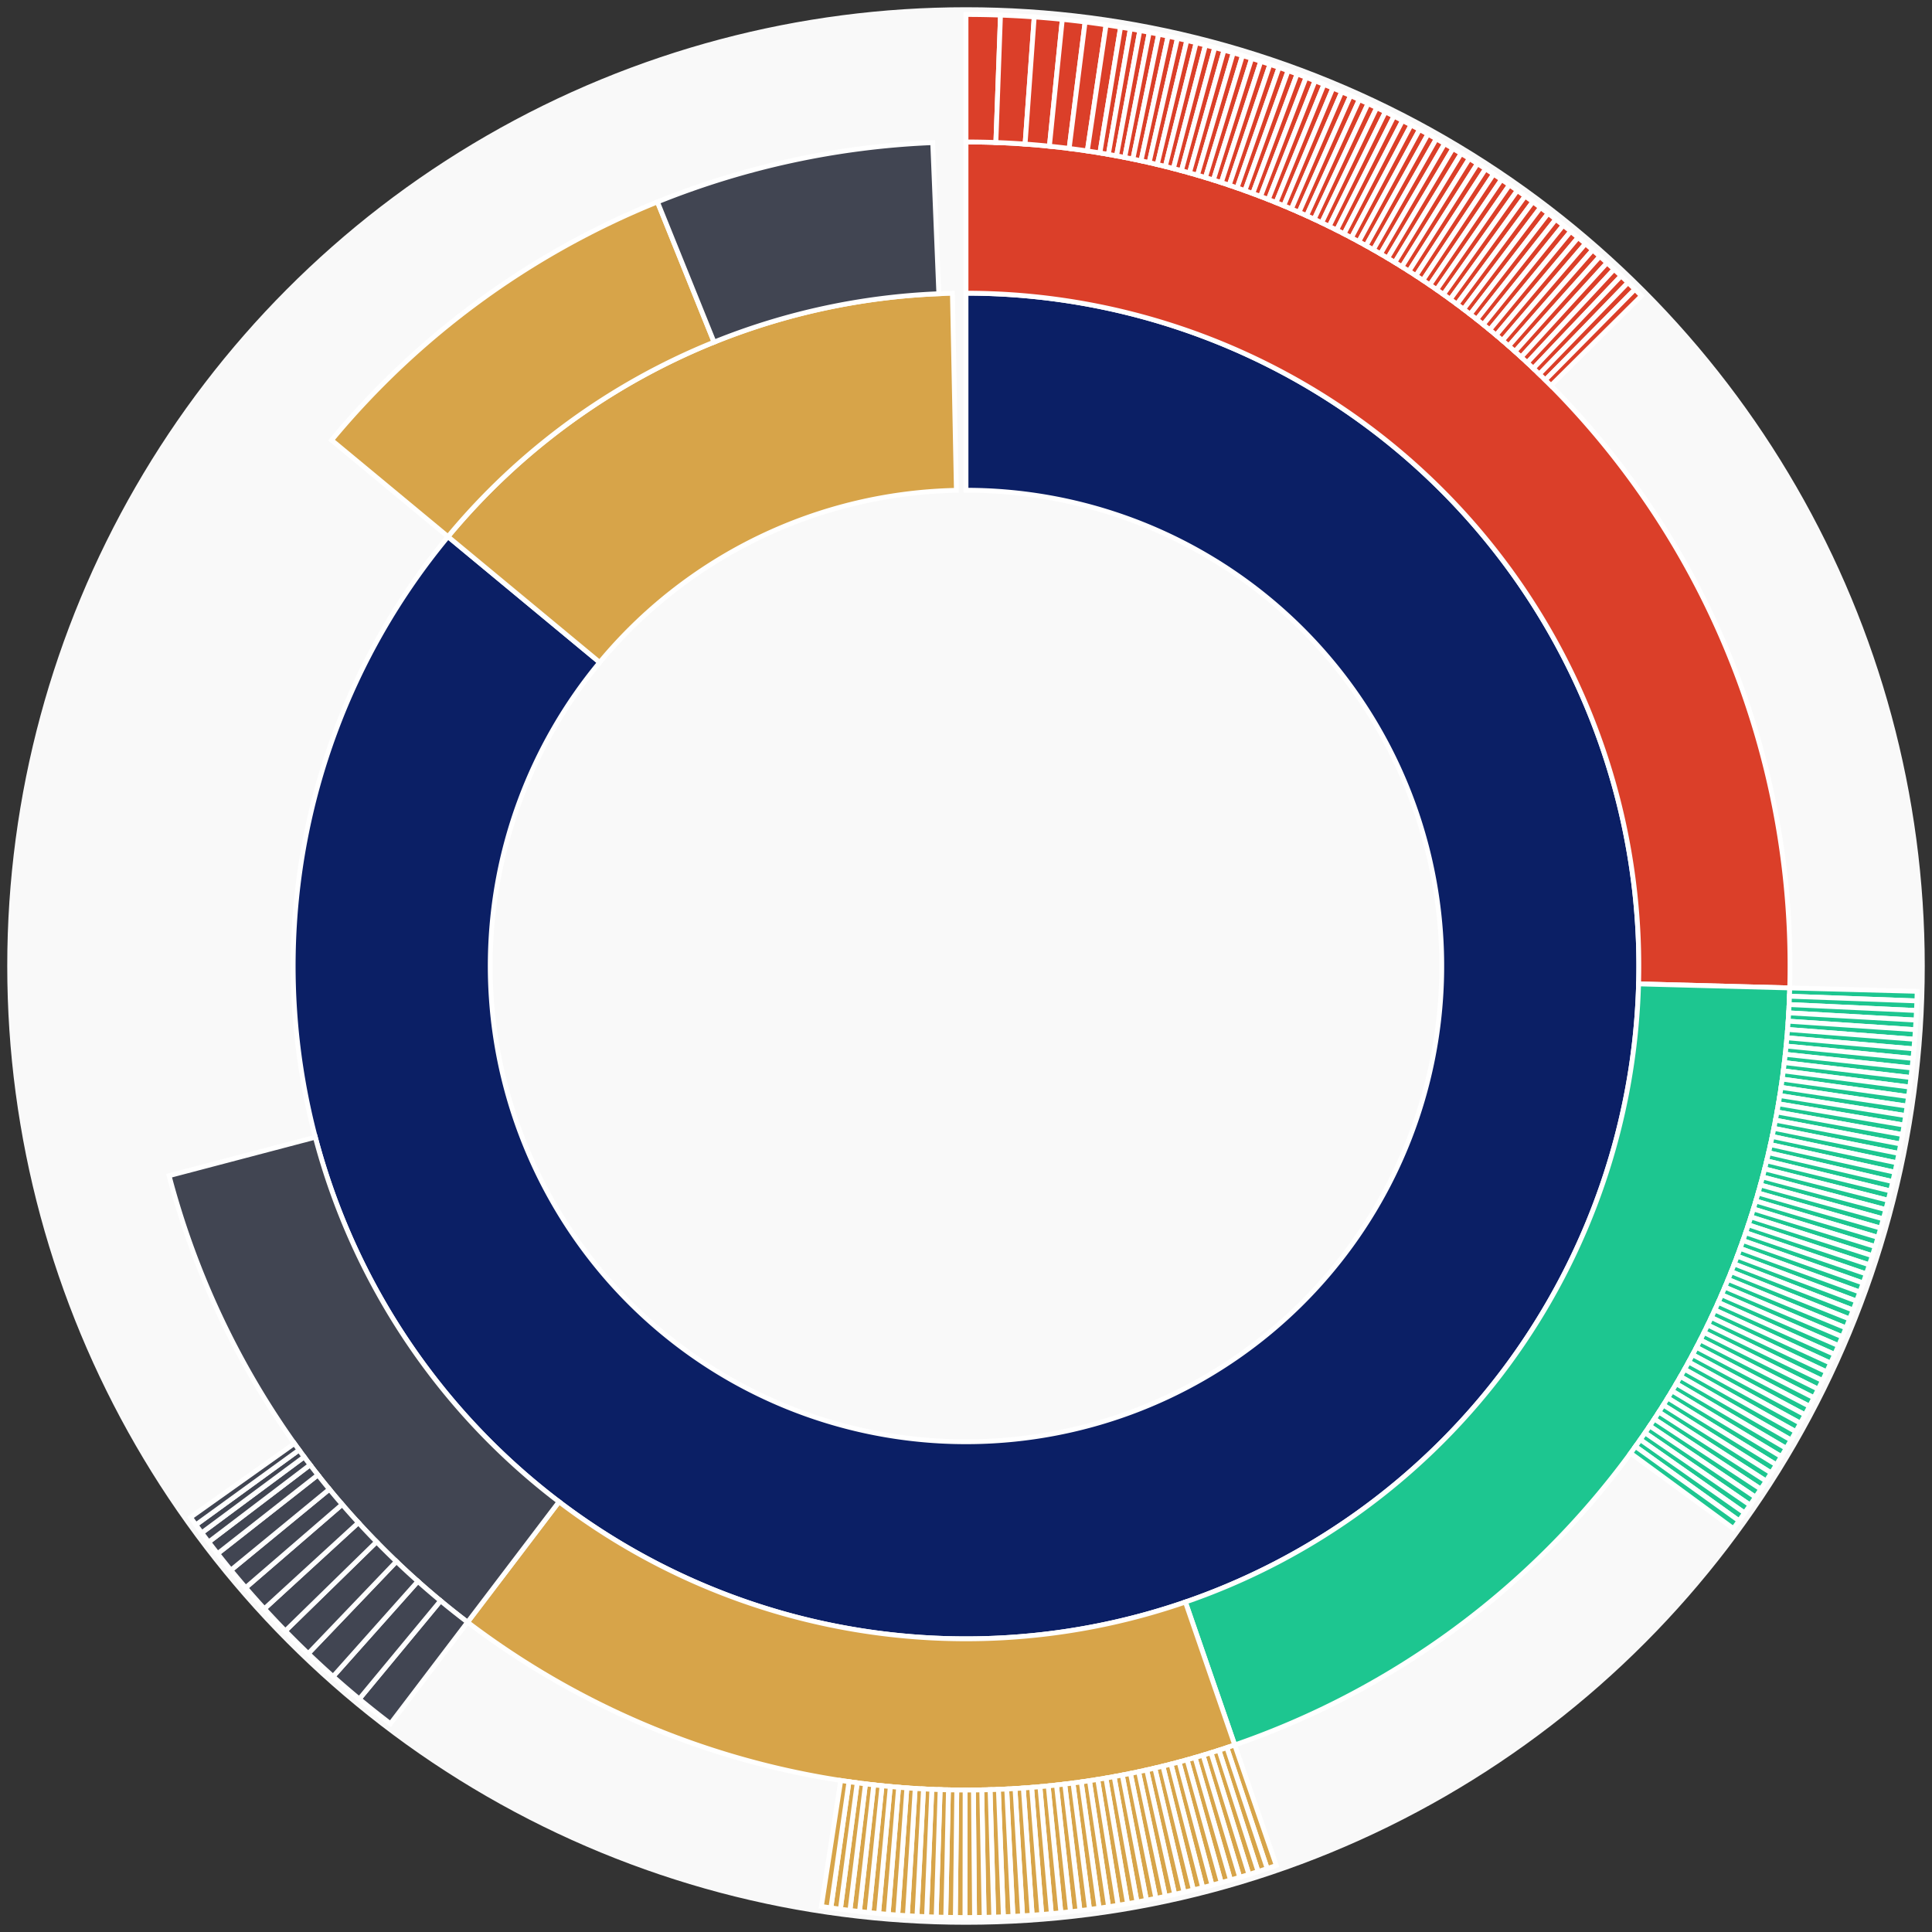 <svg xmlns="http://www.w3.org/2000/svg" width="400" height="400" id="block-7907874"><rect width="100%" height="100%" fill="#333333" stroke="none"/><g id="burst-container" transform="translate(200,200)"><circle r="197" style="fill: #f9f9f9; stroke: #f9f9f9; stroke-width: 3; opacity: 1;" id="circle-base"></circle><path display="none" d="M6.031385485800715e-15,-98.5A98.5,98.5,0,1,1,-6.031385485800715e-15,98.5A98.5,98.5,0,1,1,6.031385485800715e-15,-98.5Z" fill-rule="evenodd" id="p-type-root" style="stroke: #fff; opacity: 1;"></path><path d="M8.529667153919608e-15,-139.3A139.3,139.3,0,1,1,-107.248,-88.895L-75.836,-62.859A98.5,98.5,0,1,0,6.031385485800715e-15,-98.5Z" fill-rule="evenodd" style="fill: #0B1F65; stroke: #fff; opacity: 1;" id="p-type-data"></path><path d="M-107.248,-88.895A139.3,139.3,0,0,1,-2.814,-139.272L-1.99,-98.48A98.5,98.5,0,0,0,-75.836,-62.859Z" fill-rule="evenodd" style="fill: #D7A449; stroke: #fff; opacity: 1;" id="p-type-value"></path><path d="M1.0446666101440332e-14,-170.607A170.607,170.607,0,0,1,170.547,4.538L139.251,3.705A139.3,139.3,0,0,0,8.529667153919608e-15,-139.3Z" fill-rule="evenodd" style="fill: #DB3F29; stroke: #fff; opacity: 1;" id="p-type-functions"></path><path d="M170.547,4.538A170.607,170.607,0,0,1,55.639,161.279L45.429,131.684A139.3,139.3,0,0,0,139.251,3.705Z" fill-rule="evenodd" style="fill: #1DC690; stroke: #fff; opacity: 1;" id="p-type-logs"></path><path d="M55.639,161.279A170.607,170.607,0,0,1,-103.198,135.856L-84.261,110.926A139.3,139.3,0,0,0,45.429,131.684Z" fill-rule="evenodd" style="fill: #D7A449; stroke: #fff; opacity: 1;" id="p-type-tokenTransfers"></path><path d="M-103.198,135.856A170.607,170.607,0,0,1,-164.991,43.413L-134.715,35.446A139.3,139.3,0,0,0,-84.261,110.926Z" fill-rule="evenodd" style="fill: #414552; stroke: #fff; opacity: 1;" id="p-type-ether"></path><path d="M-131.351,-108.874A170.607,170.607,0,0,1,-63.883,-158.195L-52.16,-129.166A139.3,139.3,0,0,0,-107.248,-88.895Z" fill-rule="evenodd" style="fill: #D7A449; stroke: #fff; opacity: 1;" id="p-type-tokenTransfers"></path><path d="M-63.883,-158.195A170.607,170.607,0,0,1,-6.891,-170.468L-5.626,-139.186A139.3,139.3,0,0,0,-52.16,-129.166Z" fill-rule="evenodd" style="fill: #414552; stroke: #fff; opacity: 1;" id="p-type-ether"></path><path d="M1.206277097160143e-14,-197A197,197,0,0,1,7.141,-196.871L6.185,-170.495A170.607,170.607,0,0,0,1.0446666101440332e-14,-170.607Z" fill-rule="evenodd" style="fill: #DB3F29; stroke: #fff; opacity: 1;" id="p-type-functions"></path><path d="M7.141,-196.871A197,197,0,0,1,14.127,-196.493L12.234,-170.168A170.607,170.607,0,0,0,6.185,-170.495Z" fill-rule="evenodd" style="fill: #DB3F29; stroke: #fff; opacity: 1;" id="p-type-functions"></path><path d="M14.127,-196.493A197,197,0,0,1,19.941,-195.988L17.27,-169.731A170.607,170.607,0,0,0,12.234,-170.168Z" fill-rule="evenodd" style="fill: #DB3F29; stroke: #fff; opacity: 1;" id="p-type-functions"></path><path d="M19.941,-195.988A197,197,0,0,1,24.661,-195.45L21.357,-169.265A170.607,170.607,0,0,0,17.27,-169.731Z" fill-rule="evenodd" style="fill: #DB3F29; stroke: #fff; opacity: 1;" id="p-type-functions"></path><path d="M24.661,-195.45A197,197,0,0,1,29.005,-194.853L25.119,-168.748A170.607,170.607,0,0,0,21.357,-169.265Z" fill-rule="evenodd" style="fill: #DB3F29; stroke: #fff; opacity: 1;" id="p-type-functions"></path><path d="M29.005,-194.853A197,197,0,0,1,32.009,-194.382L27.721,-168.34A170.607,170.607,0,0,0,25.119,-168.748Z" fill-rule="evenodd" style="fill: #DB3F29; stroke: #fff; opacity: 1;" id="p-type-functions"></path><path d="M32.009,-194.382A197,197,0,0,1,34.031,-194.038L29.472,-168.042A170.607,170.607,0,0,0,27.721,-168.34Z" fill-rule="evenodd" style="fill: #DB3F29; stroke: #fff; opacity: 1;" id="p-type-functions"></path><path d="M34.031,-194.038A197,197,0,0,1,35.989,-193.685L31.168,-167.736A170.607,170.607,0,0,0,29.472,-168.042Z" fill-rule="evenodd" style="fill: #DB3F29; stroke: #fff; opacity: 1;" id="p-type-functions"></path><path d="M35.989,-193.685A197,197,0,0,1,37.944,-193.311L32.86,-167.413A170.607,170.607,0,0,0,31.168,-167.736Z" fill-rule="evenodd" style="fill: #DB3F29; stroke: #fff; opacity: 1;" id="p-type-functions"></path><path d="M37.944,-193.311A197,197,0,0,1,39.894,-192.918L34.549,-167.072A170.607,170.607,0,0,0,32.86,-167.413Z" fill-rule="evenodd" style="fill: #DB3F29; stroke: #fff; opacity: 1;" id="p-type-functions"></path><path d="M39.894,-192.918A197,197,0,0,1,41.841,-192.506L36.235,-166.715A170.607,170.607,0,0,0,34.549,-167.072Z" fill-rule="evenodd" style="fill: #DB3F29; stroke: #fff; opacity: 1;" id="p-type-functions"></path><path d="M41.841,-192.506A197,197,0,0,1,43.783,-192.073L37.917,-166.34A170.607,170.607,0,0,0,36.235,-166.715Z" fill-rule="evenodd" style="fill: #DB3F29; stroke: #fff; opacity: 1;" id="p-type-functions"></path><path d="M43.783,-192.073A197,197,0,0,1,45.72,-191.621L39.595,-165.949A170.607,170.607,0,0,0,37.917,-166.34Z" fill-rule="evenodd" style="fill: #DB3F29; stroke: #fff; opacity: 1;" id="p-type-functions"></path><path d="M45.72,-191.621A197,197,0,0,1,47.653,-191.15L41.269,-165.54A170.607,170.607,0,0,0,39.595,-165.949Z" fill-rule="evenodd" style="fill: #DB3F29; stroke: #fff; opacity: 1;" id="p-type-functions"></path><path d="M47.653,-191.15A197,197,0,0,1,49.581,-190.659L42.939,-165.115A170.607,170.607,0,0,0,41.269,-165.54Z" fill-rule="evenodd" style="fill: #DB3F29; stroke: #fff; opacity: 1;" id="p-type-functions"></path><path d="M49.581,-190.659A197,197,0,0,1,51.505,-190.148L44.604,-164.673A170.607,170.607,0,0,0,42.939,-165.115Z" fill-rule="evenodd" style="fill: #DB3F29; stroke: #fff; opacity: 1;" id="p-type-functions"></path><path d="M51.505,-190.148A197,197,0,0,1,53.422,-189.618L46.265,-164.214A170.607,170.607,0,0,0,44.604,-164.673Z" fill-rule="evenodd" style="fill: #DB3F29; stroke: #fff; opacity: 1;" id="p-type-functions"></path><path d="M53.422,-189.618A197,197,0,0,1,55.335,-189.069L47.921,-163.739A170.607,170.607,0,0,0,46.265,-164.214Z" fill-rule="evenodd" style="fill: #DB3F29; stroke: #fff; opacity: 1;" id="p-type-functions"></path><path d="M55.335,-189.069A197,197,0,0,1,57.241,-188.5L49.573,-163.246A170.607,170.607,0,0,0,47.921,-163.739Z" fill-rule="evenodd" style="fill: #DB3F29; stroke: #fff; opacity: 1;" id="p-type-functions"></path><path d="M57.241,-188.5A197,197,0,0,1,59.142,-187.913L51.219,-162.737A170.607,170.607,0,0,0,49.573,-163.246Z" fill-rule="evenodd" style="fill: #DB3F29; stroke: #fff; opacity: 1;" id="p-type-functions"></path><path d="M59.142,-187.913A197,197,0,0,1,61.037,-187.306L52.86,-162.212A170.607,170.607,0,0,0,51.219,-162.737Z" fill-rule="evenodd" style="fill: #DB3F29; stroke: #fff; opacity: 1;" id="p-type-functions"></path><path d="M61.037,-187.306A197,197,0,0,1,62.926,-186.68L54.495,-161.669A170.607,170.607,0,0,0,52.86,-162.212Z" fill-rule="evenodd" style="fill: #DB3F29; stroke: #fff; opacity: 1;" id="p-type-functions"></path><path d="M62.926,-186.68A197,197,0,0,1,64.808,-186.035L56.125,-161.111A170.607,170.607,0,0,0,54.495,-161.669Z" fill-rule="evenodd" style="fill: #DB3F29; stroke: #fff; opacity: 1;" id="p-type-functions"></path><path d="M64.808,-186.035A197,197,0,0,1,66.684,-185.371L57.75,-160.536A170.607,170.607,0,0,0,56.125,-161.111Z" fill-rule="evenodd" style="fill: #DB3F29; stroke: #fff; opacity: 1;" id="p-type-functions"></path><path d="M66.684,-185.371A197,197,0,0,1,68.552,-184.688L59.368,-159.944A170.607,170.607,0,0,0,57.75,-160.536Z" fill-rule="evenodd" style="fill: #DB3F29; stroke: #fff; opacity: 1;" id="p-type-functions"></path><path d="M68.552,-184.688A197,197,0,0,1,70.414,-183.986L60.98,-159.337A170.607,170.607,0,0,0,59.368,-159.944Z" fill-rule="evenodd" style="fill: #DB3F29; stroke: #fff; opacity: 1;" id="p-type-functions"></path><path d="M70.414,-183.986A197,197,0,0,1,72.269,-183.265L62.587,-158.713A170.607,170.607,0,0,0,60.98,-159.337Z" fill-rule="evenodd" style="fill: #DB3F29; stroke: #fff; opacity: 1;" id="p-type-functions"></path><path d="M72.269,-183.265A197,197,0,0,1,74.116,-182.526L64.186,-158.072A170.607,170.607,0,0,0,62.587,-158.713Z" fill-rule="evenodd" style="fill: #DB3F29; stroke: #fff; opacity: 1;" id="p-type-functions"></path><path d="M74.116,-182.526A197,197,0,0,1,75.956,-181.768L65.78,-157.416A170.607,170.607,0,0,0,64.186,-158.072Z" fill-rule="evenodd" style="fill: #DB3F29; stroke: #fff; opacity: 1;" id="p-type-functions"></path><path d="M75.956,-181.768A197,197,0,0,1,77.788,-180.992L67.366,-156.744A170.607,170.607,0,0,0,65.78,-157.416Z" fill-rule="evenodd" style="fill: #DB3F29; stroke: #fff; opacity: 1;" id="p-type-functions"></path><path d="M77.788,-180.992A197,197,0,0,1,79.612,-180.197L68.946,-156.055A170.607,170.607,0,0,0,67.366,-156.744Z" fill-rule="evenodd" style="fill: #DB3F29; stroke: #fff; opacity: 1;" id="p-type-functions"></path><path d="M79.612,-180.197A197,197,0,0,1,81.428,-179.384L70.518,-155.351A170.607,170.607,0,0,0,68.946,-156.055Z" fill-rule="evenodd" style="fill: #DB3F29; stroke: #fff; opacity: 1;" id="p-type-functions"></path><path d="M81.428,-179.384A197,197,0,0,1,83.235,-178.552L72.084,-154.631A170.607,170.607,0,0,0,70.518,-155.351Z" fill-rule="evenodd" style="fill: #DB3F29; stroke: #fff; opacity: 1;" id="p-type-functions"></path><path d="M83.235,-178.552A197,197,0,0,1,85.034,-177.702L73.642,-153.895A170.607,170.607,0,0,0,72.084,-154.631Z" fill-rule="evenodd" style="fill: #DB3F29; stroke: #fff; opacity: 1;" id="p-type-functions"></path><path d="M85.034,-177.702A197,197,0,0,1,86.825,-176.835L75.192,-153.143A170.607,170.607,0,0,0,73.642,-153.895Z" fill-rule="evenodd" style="fill: #DB3F29; stroke: #fff; opacity: 1;" id="p-type-functions"></path><path d="M86.825,-176.835A197,197,0,0,1,88.606,-175.949L76.735,-152.376A170.607,170.607,0,0,0,75.192,-153.143Z" fill-rule="evenodd" style="fill: #DB3F29; stroke: #fff; opacity: 1;" id="p-type-functions"></path><path d="M88.606,-175.949A197,197,0,0,1,90.379,-175.045L78.27,-151.593A170.607,170.607,0,0,0,76.735,-152.376Z" fill-rule="evenodd" style="fill: #DB3F29; stroke: #fff; opacity: 1;" id="p-type-functions"></path><path d="M90.379,-175.045A197,197,0,0,1,92.142,-174.123L79.797,-150.795A170.607,170.607,0,0,0,78.27,-151.593Z" fill-rule="evenodd" style="fill: #DB3F29; stroke: #fff; opacity: 1;" id="p-type-functions"></path><path d="M92.142,-174.123A197,197,0,0,1,93.896,-173.184L81.316,-149.981A170.607,170.607,0,0,0,79.797,-150.795Z" fill-rule="evenodd" style="fill: #DB3F29; stroke: #fff; opacity: 1;" id="p-type-functions"></path><path d="M93.896,-173.184A197,197,0,0,1,95.64,-172.226L82.827,-149.152A170.607,170.607,0,0,0,81.316,-149.981Z" fill-rule="evenodd" style="fill: #DB3F29; stroke: #fff; opacity: 1;" id="p-type-functions"></path><path d="M95.64,-172.226A197,197,0,0,1,97.375,-171.252L84.329,-148.308A170.607,170.607,0,0,0,82.827,-149.152Z" fill-rule="evenodd" style="fill: #DB3F29; stroke: #fff; opacity: 1;" id="p-type-functions"></path><path d="M97.375,-171.252A197,197,0,0,1,99.099,-170.259L85.823,-147.449A170.607,170.607,0,0,0,84.329,-148.308Z" fill-rule="evenodd" style="fill: #DB3F29; stroke: #fff; opacity: 1;" id="p-type-functions"></path><path d="M99.099,-170.259A197,197,0,0,1,100.814,-169.25L87.307,-146.575A170.607,170.607,0,0,0,85.823,-147.449Z" fill-rule="evenodd" style="fill: #DB3F29; stroke: #fff; opacity: 1;" id="p-type-functions"></path><path d="M100.814,-169.25A197,197,0,0,1,102.518,-168.223L88.783,-145.685A170.607,170.607,0,0,0,87.307,-146.575Z" fill-rule="evenodd" style="fill: #DB3F29; stroke: #fff; opacity: 1;" id="p-type-functions"></path><path d="M102.518,-168.223A197,197,0,0,1,104.212,-167.179L90.25,-144.781A170.607,170.607,0,0,0,88.783,-145.685Z" fill-rule="evenodd" style="fill: #DB3F29; stroke: #fff; opacity: 1;" id="p-type-functions"></path><path d="M104.212,-167.179A197,197,0,0,1,105.895,-166.118L91.708,-143.862A170.607,170.607,0,0,0,90.25,-144.781Z" fill-rule="evenodd" style="fill: #DB3F29; stroke: #fff; opacity: 1;" id="p-type-functions"></path><path d="M105.895,-166.118A197,197,0,0,1,107.568,-165.04L93.156,-142.929A170.607,170.607,0,0,0,91.708,-143.862Z" fill-rule="evenodd" style="fill: #DB3F29; stroke: #fff; opacity: 1;" id="p-type-functions"></path><path d="M107.568,-165.04A197,197,0,0,1,109.229,-163.945L94.595,-141.981A170.607,170.607,0,0,0,93.156,-142.929Z" fill-rule="evenodd" style="fill: #DB3F29; stroke: #fff; opacity: 1;" id="p-type-functions"></path><path d="M109.229,-163.945A197,197,0,0,1,110.879,-162.834L96.024,-141.018A170.607,170.607,0,0,0,94.595,-141.981Z" fill-rule="evenodd" style="fill: #DB3F29; stroke: #fff; opacity: 1;" id="p-type-functions"></path><path d="M110.879,-162.834A197,197,0,0,1,112.518,-161.706L97.444,-140.041A170.607,170.607,0,0,0,96.024,-141.018Z" fill-rule="evenodd" style="fill: #DB3F29; stroke: #fff; opacity: 1;" id="p-type-functions"></path><path d="M112.518,-161.706A197,197,0,0,1,114.146,-160.561L98.853,-139.05A170.607,170.607,0,0,0,97.444,-140.041Z" fill-rule="evenodd" style="fill: #DB3F29; stroke: #fff; opacity: 1;" id="p-type-functions"></path><path d="M114.146,-160.561A197,197,0,0,1,115.761,-159.4L100.252,-138.044A170.607,170.607,0,0,0,98.853,-139.05Z" fill-rule="evenodd" style="fill: #DB3F29; stroke: #fff; opacity: 1;" id="p-type-functions"></path><path d="M115.761,-159.4A197,197,0,0,1,117.365,-158.223L101.641,-137.025A170.607,170.607,0,0,0,100.252,-138.044Z" fill-rule="evenodd" style="fill: #DB3F29; stroke: #fff; opacity: 1;" id="p-type-functions"></path><path d="M117.365,-158.223A197,197,0,0,1,118.957,-157.029L103.02,-135.991A170.607,170.607,0,0,0,101.641,-137.025Z" fill-rule="evenodd" style="fill: #DB3F29; stroke: #fff; opacity: 1;" id="p-type-functions"></path><path d="M118.957,-157.029A197,197,0,0,1,120.537,-155.82L104.388,-134.944A170.607,170.607,0,0,0,103.02,-135.991Z" fill-rule="evenodd" style="fill: #DB3F29; stroke: #fff; opacity: 1;" id="p-type-functions"></path><path d="M120.537,-155.82A197,197,0,0,1,122.105,-154.594L105.746,-133.883A170.607,170.607,0,0,0,104.388,-134.944Z" fill-rule="evenodd" style="fill: #DB3F29; stroke: #fff; opacity: 1;" id="p-type-functions"></path><path d="M122.105,-154.594A197,197,0,0,1,123.66,-153.353L107.093,-132.808A170.607,170.607,0,0,0,105.746,-133.883Z" fill-rule="evenodd" style="fill: #DB3F29; stroke: #fff; opacity: 1;" id="p-type-functions"></path><path d="M123.66,-153.353A197,197,0,0,1,125.202,-152.096L108.429,-131.719A170.607,170.607,0,0,0,107.093,-132.808Z" fill-rule="evenodd" style="fill: #DB3F29; stroke: #fff; opacity: 1;" id="p-type-functions"></path><path d="M125.202,-152.096A197,197,0,0,1,126.732,-150.824L109.753,-130.618A170.607,170.607,0,0,0,108.429,-131.719Z" fill-rule="evenodd" style="fill: #DB3F29; stroke: #fff; opacity: 1;" id="p-type-functions"></path><path d="M126.732,-150.824A197,197,0,0,1,128.249,-149.537L111.067,-129.502A170.607,170.607,0,0,0,109.753,-130.618Z" fill-rule="evenodd" style="fill: #DB3F29; stroke: #fff; opacity: 1;" id="p-type-functions"></path><path d="M128.249,-149.537A197,197,0,0,1,129.753,-148.234L112.369,-128.374A170.607,170.607,0,0,0,111.067,-129.502Z" fill-rule="evenodd" style="fill: #DB3F29; stroke: #fff; opacity: 1;" id="p-type-functions"></path><path d="M129.753,-148.234A197,197,0,0,1,131.243,-146.916L113.66,-127.233A170.607,170.607,0,0,0,112.369,-128.374Z" fill-rule="evenodd" style="fill: #DB3F29; stroke: #fff; opacity: 1;" id="p-type-functions"></path><path d="M131.243,-146.916A197,197,0,0,1,132.72,-145.583L114.939,-126.078A170.607,170.607,0,0,0,113.66,-127.233Z" fill-rule="evenodd" style="fill: #DB3F29; stroke: #fff; opacity: 1;" id="p-type-functions"></path><path d="M132.72,-145.583A197,197,0,0,1,134.184,-144.235L116.207,-124.911A170.607,170.607,0,0,0,114.939,-126.078Z" fill-rule="evenodd" style="fill: #DB3F29; stroke: #fff; opacity: 1;" id="p-type-functions"></path><path d="M134.184,-144.235A197,197,0,0,1,135.634,-142.872L117.462,-123.731A170.607,170.607,0,0,0,116.207,-124.911Z" fill-rule="evenodd" style="fill: #DB3F29; stroke: #fff; opacity: 1;" id="p-type-functions"></path><path d="M135.634,-142.872A197,197,0,0,1,137.07,-141.495L118.706,-122.538A170.607,170.607,0,0,0,117.462,-123.731Z" fill-rule="evenodd" style="fill: #DB3F29; stroke: #fff; opacity: 1;" id="p-type-functions"></path><path d="M137.07,-141.495A197,197,0,0,1,138.492,-140.103L119.938,-121.333A170.607,170.607,0,0,0,118.706,-122.538Z" fill-rule="evenodd" style="fill: #DB3F29; stroke: #fff; opacity: 1;" id="p-type-functions"></path><path d="M138.492,-140.103A197,197,0,0,1,139.844,-138.754L121.109,-120.164A170.607,170.607,0,0,0,119.938,-121.333Z" fill-rule="evenodd" style="fill: #DB3F29; stroke: #fff; opacity: 1;" id="p-type-functions"></path><path d="M196.93,5.24A197,197,0,0,1,196.867,7.229L170.492,6.26A170.607,170.607,0,0,0,170.547,4.538Z" fill-rule="evenodd" style="fill: #1DC690; stroke: #fff; opacity: 1;" id="p-type-logs"></path><path d="M196.867,7.229A197,197,0,0,1,196.784,9.217L170.42,7.982A170.607,170.607,0,0,0,170.492,6.26Z" fill-rule="evenodd" style="fill: #1DC690; stroke: #fff; opacity: 1;" id="p-type-logs"></path><path d="M196.784,9.217A197,197,0,0,1,196.681,11.204L170.331,9.703A170.607,170.607,0,0,0,170.42,7.982Z" fill-rule="evenodd" style="fill: #1DC690; stroke: #fff; opacity: 1;" id="p-type-logs"></path><path d="M196.681,11.204A197,197,0,0,1,196.558,13.19L170.224,11.423A170.607,170.607,0,0,0,170.331,9.703Z" fill-rule="evenodd" style="fill: #1DC690; stroke: #fff; opacity: 1;" id="p-type-logs"></path><path d="M196.558,13.19A197,197,0,0,1,196.415,15.174L170.1,13.141A170.607,170.607,0,0,0,170.224,11.423Z" fill-rule="evenodd" style="fill: #1DC690; stroke: #fff; opacity: 1;" id="p-type-logs"></path><path d="M196.415,15.174A197,197,0,0,1,196.251,17.157L169.959,14.859A170.607,170.607,0,0,0,170.1,13.141Z" fill-rule="evenodd" style="fill: #1DC690; stroke: #fff; opacity: 1;" id="p-type-logs"></path><path d="M196.251,17.157A197,197,0,0,1,196.068,19.138L169.8,16.574A170.607,170.607,0,0,0,169.959,14.859Z" fill-rule="evenodd" style="fill: #1DC690; stroke: #fff; opacity: 1;" id="p-type-logs"></path><path d="M196.068,19.138A197,197,0,0,1,195.865,21.118L169.624,18.288A170.607,170.607,0,0,0,169.8,16.574Z" fill-rule="evenodd" style="fill: #1DC690; stroke: #fff; opacity: 1;" id="p-type-logs"></path><path d="M195.865,21.118A197,197,0,0,1,195.642,23.095L169.431,20.001A170.607,170.607,0,0,0,169.624,18.288Z" fill-rule="evenodd" style="fill: #1DC690; stroke: #fff; opacity: 1;" id="p-type-logs"></path><path d="M195.642,23.095A197,197,0,0,1,195.398,25.07L169.22,21.711A170.607,170.607,0,0,0,169.431,20.001Z" fill-rule="evenodd" style="fill: #1DC690; stroke: #fff; opacity: 1;" id="p-type-logs"></path><path d="M195.398,25.07A197,197,0,0,1,195.135,27.042L168.992,23.419A170.607,170.607,0,0,0,169.22,21.711Z" fill-rule="evenodd" style="fill: #1DC690; stroke: #fff; opacity: 1;" id="p-type-logs"></path><path d="M195.135,27.042A197,197,0,0,1,194.852,29.011L168.747,25.124A170.607,170.607,0,0,0,168.992,23.419Z" fill-rule="evenodd" style="fill: #1DC690; stroke: #fff; opacity: 1;" id="p-type-logs"></path><path d="M194.852,29.011A197,197,0,0,1,194.549,30.978L168.485,26.827A170.607,170.607,0,0,0,168.747,25.124Z" fill-rule="evenodd" style="fill: #1DC690; stroke: #fff; opacity: 1;" id="p-type-logs"></path><path d="M194.549,30.978A197,197,0,0,1,194.226,32.941L168.205,28.528A170.607,170.607,0,0,0,168.485,26.827Z" fill-rule="evenodd" style="fill: #1DC690; stroke: #fff; opacity: 1;" id="p-type-logs"></path><path d="M194.226,32.941A197,197,0,0,1,193.884,34.901L167.908,30.225A170.607,170.607,0,0,0,168.205,28.528Z" fill-rule="evenodd" style="fill: #1DC690; stroke: #fff; opacity: 1;" id="p-type-logs"></path><path d="M193.884,34.901A197,197,0,0,1,193.521,36.857L167.594,31.919A170.607,170.607,0,0,0,167.908,30.225Z" fill-rule="evenodd" style="fill: #1DC690; stroke: #fff; opacity: 1;" id="p-type-logs"></path><path d="M193.521,36.857A197,197,0,0,1,193.139,38.81L167.264,33.61A170.607,170.607,0,0,0,167.594,31.919Z" fill-rule="evenodd" style="fill: #1DC690; stroke: #fff; opacity: 1;" id="p-type-logs"></path><path d="M193.139,38.81A197,197,0,0,1,192.737,40.759L166.916,35.298A170.607,170.607,0,0,0,167.264,33.61Z" fill-rule="evenodd" style="fill: #1DC690; stroke: #fff; opacity: 1;" id="p-type-logs"></path><path d="M192.737,40.759A197,197,0,0,1,192.316,42.703L166.551,36.982A170.607,170.607,0,0,0,166.916,35.298Z" fill-rule="evenodd" style="fill: #1DC690; stroke: #fff; opacity: 1;" id="p-type-logs"></path><path d="M192.316,42.703A197,197,0,0,1,191.875,44.643L166.169,38.662A170.607,170.607,0,0,0,166.551,36.982Z" fill-rule="evenodd" style="fill: #1DC690; stroke: #fff; opacity: 1;" id="p-type-logs"></path><path d="M191.875,44.643A197,197,0,0,1,191.414,46.579L165.77,40.339A170.607,170.607,0,0,0,166.169,38.662Z" fill-rule="evenodd" style="fill: #1DC690; stroke: #fff; opacity: 1;" id="p-type-logs"></path><path d="M191.414,46.579A197,197,0,0,1,190.934,48.51L165.354,42.011A170.607,170.607,0,0,0,165.77,40.339Z" fill-rule="evenodd" style="fill: #1DC690; stroke: #fff; opacity: 1;" id="p-type-logs"></path><path d="M190.934,48.51A197,197,0,0,1,190.434,50.436L164.921,43.679A170.607,170.607,0,0,0,165.354,42.011Z" fill-rule="evenodd" style="fill: #1DC690; stroke: #fff; opacity: 1;" id="p-type-logs"></path><path d="M190.434,50.436A197,197,0,0,1,189.915,52.356L164.471,45.342A170.607,170.607,0,0,0,164.921,43.679Z" fill-rule="evenodd" style="fill: #1DC690; stroke: #fff; opacity: 1;" id="p-type-logs"></path><path d="M189.915,52.356A197,197,0,0,1,189.377,54.272L164.005,47.001A170.607,170.607,0,0,0,164.471,45.342Z" fill-rule="evenodd" style="fill: #1DC690; stroke: #fff; opacity: 1;" id="p-type-logs"></path><path d="M189.377,54.272A197,197,0,0,1,188.819,56.182L163.522,48.655A170.607,170.607,0,0,0,164.005,47.001Z" fill-rule="evenodd" style="fill: #1DC690; stroke: #fff; opacity: 1;" id="p-type-logs"></path><path d="M188.819,56.182A197,197,0,0,1,188.242,58.086L163.022,50.304A170.607,170.607,0,0,0,163.522,48.655Z" fill-rule="evenodd" style="fill: #1DC690; stroke: #fff; opacity: 1;" id="p-type-logs"></path><path d="M188.242,58.086A197,197,0,0,1,187.646,59.984L162.506,51.948A170.607,170.607,0,0,0,163.022,50.304Z" fill-rule="evenodd" style="fill: #1DC690; stroke: #fff; opacity: 1;" id="p-type-logs"></path><path d="M187.646,59.984A197,197,0,0,1,187.03,61.876L161.973,53.586A170.607,170.607,0,0,0,162.506,51.948Z" fill-rule="evenodd" style="fill: #1DC690; stroke: #fff; opacity: 1;" id="p-type-logs"></path><path d="M187.03,61.876A197,197,0,0,1,186.396,63.762L161.423,55.22A170.607,170.607,0,0,0,161.973,53.586Z" fill-rule="evenodd" style="fill: #1DC690; stroke: #fff; opacity: 1;" id="p-type-logs"></path><path d="M186.396,63.762A197,197,0,0,1,185.742,65.641L160.858,56.847A170.607,170.607,0,0,0,161.423,55.22Z" fill-rule="evenodd" style="fill: #1DC690; stroke: #fff; opacity: 1;" id="p-type-logs"></path><path d="M185.742,65.641A197,197,0,0,1,185.07,67.514L160.275,58.469A170.607,170.607,0,0,0,160.858,56.847Z" fill-rule="evenodd" style="fill: #1DC690; stroke: #fff; opacity: 1;" id="p-type-logs"></path><path d="M185.07,67.514A197,197,0,0,1,184.379,69.38L159.677,60.085A170.607,170.607,0,0,0,160.275,58.469Z" fill-rule="evenodd" style="fill: #1DC690; stroke: #fff; opacity: 1;" id="p-type-logs"></path><path d="M184.379,69.38A197,197,0,0,1,183.668,71.238L159.062,61.694A170.607,170.607,0,0,0,159.677,60.085Z" fill-rule="evenodd" style="fill: #1DC690; stroke: #fff; opacity: 1;" id="p-type-logs"></path><path d="M183.668,71.238A197,197,0,0,1,182.94,73.09L158.43,63.298A170.607,170.607,0,0,0,159.062,61.694Z" fill-rule="evenodd" style="fill: #1DC690; stroke: #fff; opacity: 1;" id="p-type-logs"></path><path d="M182.94,73.09A197,197,0,0,1,182.192,74.934L157.783,64.894A170.607,170.607,0,0,0,158.43,63.298Z" fill-rule="evenodd" style="fill: #1DC690; stroke: #fff; opacity: 1;" id="p-type-logs"></path><path d="M182.192,74.934A197,197,0,0,1,181.426,76.77L157.119,66.485A170.607,170.607,0,0,0,157.783,64.894Z" fill-rule="evenodd" style="fill: #1DC690; stroke: #fff; opacity: 1;" id="p-type-logs"></path><path d="M181.426,76.77A197,197,0,0,1,180.641,78.598L156.44,68.068A170.607,170.607,0,0,0,157.119,66.485Z" fill-rule="evenodd" style="fill: #1DC690; stroke: #fff; opacity: 1;" id="p-type-logs"></path><path d="M180.641,78.598A197,197,0,0,1,179.838,80.419L155.745,69.645A170.607,170.607,0,0,0,156.44,68.068Z" fill-rule="evenodd" style="fill: #1DC690; stroke: #fff; opacity: 1;" id="p-type-logs"></path><path d="M179.838,80.419A197,197,0,0,1,179.017,82.231L155.033,71.214A170.607,170.607,0,0,0,155.745,69.645Z" fill-rule="evenodd" style="fill: #1DC690; stroke: #fff; opacity: 1;" id="p-type-logs"></path><path d="M179.017,82.231A197,197,0,0,1,178.177,84.035L154.306,72.776A170.607,170.607,0,0,0,155.033,71.214Z" fill-rule="evenodd" style="fill: #1DC690; stroke: #fff; opacity: 1;" id="p-type-logs"></path><path d="M178.177,84.035A197,197,0,0,1,177.319,85.83L153.563,74.331A170.607,170.607,0,0,0,154.306,72.776Z" fill-rule="evenodd" style="fill: #1DC690; stroke: #fff; opacity: 1;" id="p-type-logs"></path><path d="M177.319,85.83A197,197,0,0,1,176.444,87.617L152.805,75.878A170.607,170.607,0,0,0,153.563,74.331Z" fill-rule="evenodd" style="fill: #1DC690; stroke: #fff; opacity: 1;" id="p-type-logs"></path><path d="M176.444,87.617A197,197,0,0,1,175.55,89.394L152.03,77.418A170.607,170.607,0,0,0,152.805,75.878Z" fill-rule="evenodd" style="fill: #1DC690; stroke: #fff; opacity: 1;" id="p-type-logs"></path><path d="M175.55,89.394A197,197,0,0,1,174.638,91.163L151.241,78.949A170.607,170.607,0,0,0,152.03,77.418Z" fill-rule="evenodd" style="fill: #1DC690; stroke: #fff; opacity: 1;" id="p-type-logs"></path><path d="M174.638,91.163A197,197,0,0,1,173.708,92.922L150.436,80.473A170.607,170.607,0,0,0,151.241,78.949Z" fill-rule="evenodd" style="fill: #1DC690; stroke: #fff; opacity: 1;" id="p-type-logs"></path><path d="M173.708,92.922A197,197,0,0,1,172.761,94.671L149.615,81.988A170.607,170.607,0,0,0,150.436,80.473Z" fill-rule="evenodd" style="fill: #1DC690; stroke: #fff; opacity: 1;" id="p-type-logs"></path><path d="M172.761,94.671A197,197,0,0,1,171.796,96.411L148.78,83.495A170.607,170.607,0,0,0,149.615,81.988Z" fill-rule="evenodd" style="fill: #1DC690; stroke: #fff; opacity: 1;" id="p-type-logs"></path><path d="M171.796,96.411A197,197,0,0,1,170.813,98.142L147.929,84.993A170.607,170.607,0,0,0,148.78,83.495Z" fill-rule="evenodd" style="fill: #1DC690; stroke: #fff; opacity: 1;" id="p-type-logs"></path><path d="M170.813,98.142A197,197,0,0,1,169.813,99.862L147.063,86.483A170.607,170.607,0,0,0,147.929,84.993Z" fill-rule="evenodd" style="fill: #1DC690; stroke: #fff; opacity: 1;" id="p-type-logs"></path><path d="M169.813,99.862A197,197,0,0,1,168.796,101.572L146.182,87.964A170.607,170.607,0,0,0,147.063,86.483Z" fill-rule="evenodd" style="fill: #1DC690; stroke: #fff; opacity: 1;" id="p-type-logs"></path><path d="M168.796,101.572A197,197,0,0,1,167.762,103.271L145.286,89.436A170.607,170.607,0,0,0,146.182,87.964Z" fill-rule="evenodd" style="fill: #1DC690; stroke: #fff; opacity: 1;" id="p-type-logs"></path><path d="M167.762,103.271A197,197,0,0,1,166.71,104.961L144.375,90.898A170.607,170.607,0,0,0,145.286,89.436Z" fill-rule="evenodd" style="fill: #1DC690; stroke: #fff; opacity: 1;" id="p-type-logs"></path><path d="M166.71,104.961A197,197,0,0,1,165.642,106.639L143.45,92.352A170.607,170.607,0,0,0,144.375,90.898Z" fill-rule="evenodd" style="fill: #1DC690; stroke: #fff; opacity: 1;" id="p-type-logs"></path><path d="M165.642,106.639A197,197,0,0,1,164.556,108.306L142.51,93.796A170.607,170.607,0,0,0,143.45,92.352Z" fill-rule="evenodd" style="fill: #1DC690; stroke: #fff; opacity: 1;" id="p-type-logs"></path><path d="M164.556,108.306A197,197,0,0,1,163.454,109.963L141.555,95.231A170.607,170.607,0,0,0,142.51,93.796Z" fill-rule="evenodd" style="fill: #1DC690; stroke: #fff; opacity: 1;" id="p-type-logs"></path><path d="M163.454,109.963A197,197,0,0,1,162.335,111.608L140.586,96.655A170.607,170.607,0,0,0,141.555,95.231Z" fill-rule="evenodd" style="fill: #1DC690; stroke: #fff; opacity: 1;" id="p-type-logs"></path><path d="M162.335,111.608A197,197,0,0,1,161.199,113.242L139.603,98.07A170.607,170.607,0,0,0,140.586,96.655Z" fill-rule="evenodd" style="fill: #1DC690; stroke: #fff; opacity: 1;" id="p-type-logs"></path><path d="M161.199,113.242A197,197,0,0,1,160.048,114.864L138.605,99.475A170.607,170.607,0,0,0,139.603,98.07Z" fill-rule="evenodd" style="fill: #1DC690; stroke: #fff; opacity: 1;" id="p-type-logs"></path><path d="M160.048,114.864A197,197,0,0,1,158.879,116.475L137.593,100.87A170.607,170.607,0,0,0,138.605,99.475Z" fill-rule="evenodd" style="fill: #1DC690; stroke: #fff; opacity: 1;" id="p-type-logs"></path><path d="M64.247,186.229A197,197,0,0,1,62.363,186.869L54.008,161.833A170.607,170.607,0,0,0,55.639,161.279Z" fill-rule="evenodd" style="fill: #D7A449; stroke: #fff; opacity: 1;" id="p-type-tokenTransfers"></path><path d="M62.363,186.869A197,197,0,0,1,60.472,187.489L52.37,162.37A170.607,170.607,0,0,0,54.008,161.833Z" fill-rule="evenodd" style="fill: #D7A449; stroke: #fff; opacity: 1;" id="p-type-tokenTransfers"></path><path d="M60.472,187.489A197,197,0,0,1,58.575,188.09L50.728,162.891A170.607,170.607,0,0,0,52.37,162.37Z" fill-rule="evenodd" style="fill: #D7A449; stroke: #fff; opacity: 1;" id="p-type-tokenTransfers"></path><path d="M58.575,188.09A197,197,0,0,1,56.673,188.672L49.08,163.395A170.607,170.607,0,0,0,50.728,162.891Z" fill-rule="evenodd" style="fill: #D7A449; stroke: #fff; opacity: 1;" id="p-type-tokenTransfers"></path><path d="M56.673,188.672A197,197,0,0,1,54.764,189.235L47.427,163.882A170.607,170.607,0,0,0,49.08,163.395Z" fill-rule="evenodd" style="fill: #D7A449; stroke: #fff; opacity: 1;" id="p-type-tokenTransfers"></path><path d="M54.764,189.235A197,197,0,0,1,52.85,189.778L45.77,164.353A170.607,170.607,0,0,0,47.427,163.882Z" fill-rule="evenodd" style="fill: #D7A449; stroke: #fff; opacity: 1;" id="p-type-tokenTransfers"></path><path d="M52.85,189.778A197,197,0,0,1,50.931,190.303L44.107,164.807A170.607,170.607,0,0,0,45.77,164.353Z" fill-rule="evenodd" style="fill: #D7A449; stroke: #fff; opacity: 1;" id="p-type-tokenTransfers"></path><path d="M50.931,190.303A197,197,0,0,1,49.006,190.807L42.441,165.244A170.607,170.607,0,0,0,44.107,164.807Z" fill-rule="evenodd" style="fill: #D7A449; stroke: #fff; opacity: 1;" id="p-type-tokenTransfers"></path><path d="M49.006,190.807A197,197,0,0,1,47.077,191.292L40.77,165.664A170.607,170.607,0,0,0,42.441,165.244Z" fill-rule="evenodd" style="fill: #D7A449; stroke: #fff; opacity: 1;" id="p-type-tokenTransfers"></path><path d="M47.077,191.292A197,197,0,0,1,45.142,191.758L39.094,166.067A170.607,170.607,0,0,0,40.77,165.664Z" fill-rule="evenodd" style="fill: #D7A449; stroke: #fff; opacity: 1;" id="p-type-tokenTransfers"></path><path d="M45.142,191.758A197,197,0,0,1,43.203,192.204L37.415,166.454A170.607,170.607,0,0,0,39.094,166.067Z" fill-rule="evenodd" style="fill: #D7A449; stroke: #fff; opacity: 1;" id="p-type-tokenTransfers"></path><path d="M43.203,192.204A197,197,0,0,1,41.26,192.631L35.732,166.823A170.607,170.607,0,0,0,37.415,166.454Z" fill-rule="evenodd" style="fill: #D7A449; stroke: #fff; opacity: 1;" id="p-type-tokenTransfers"></path><path d="M41.26,192.631A197,197,0,0,1,39.312,193.038L34.045,167.176A170.607,170.607,0,0,0,35.732,166.823Z" fill-rule="evenodd" style="fill: #D7A449; stroke: #fff; opacity: 1;" id="p-type-tokenTransfers"></path><path d="M39.312,193.038A197,197,0,0,1,37.36,193.425L32.355,167.511A170.607,170.607,0,0,0,34.045,167.176Z" fill-rule="evenodd" style="fill: #D7A449; stroke: #fff; opacity: 1;" id="p-type-tokenTransfers"></path><path d="M37.36,193.425A197,197,0,0,1,35.405,193.792L30.662,167.829A170.607,170.607,0,0,0,32.355,167.511Z" fill-rule="evenodd" style="fill: #D7A449; stroke: #fff; opacity: 1;" id="p-type-tokenTransfers"></path><path d="M35.405,193.792A197,197,0,0,1,33.446,194.14L28.965,168.13A170.607,170.607,0,0,0,30.662,167.829Z" fill-rule="evenodd" style="fill: #D7A449; stroke: #fff; opacity: 1;" id="p-type-tokenTransfers"></path><path d="M33.446,194.14A197,197,0,0,1,31.483,194.468L27.266,168.414A170.607,170.607,0,0,0,28.965,168.13Z" fill-rule="evenodd" style="fill: #D7A449; stroke: #fff; opacity: 1;" id="p-type-tokenTransfers"></path><path d="M31.483,194.468A197,197,0,0,1,29.518,194.776L25.563,168.681A170.607,170.607,0,0,0,27.266,168.414Z" fill-rule="evenodd" style="fill: #D7A449; stroke: #fff; opacity: 1;" id="p-type-tokenTransfers"></path><path d="M29.518,194.776A197,197,0,0,1,27.549,195.064L23.858,168.931A170.607,170.607,0,0,0,25.563,168.681Z" fill-rule="evenodd" style="fill: #D7A449; stroke: #fff; opacity: 1;" id="p-type-tokenTransfers"></path><path d="M27.549,195.064A197,197,0,0,1,25.578,195.333L22.151,169.163A170.607,170.607,0,0,0,23.858,168.931Z" fill-rule="evenodd" style="fill: #D7A449; stroke: #fff; opacity: 1;" id="p-type-tokenTransfers"></path><path d="M25.578,195.333A197,197,0,0,1,23.603,195.581L20.441,169.378A170.607,170.607,0,0,0,22.151,169.163Z" fill-rule="evenodd" style="fill: #D7A449; stroke: #fff; opacity: 1;" id="p-type-tokenTransfers"></path><path d="M23.603,195.581A197,197,0,0,1,21.627,195.809L18.73,169.576A170.607,170.607,0,0,0,20.441,169.378Z" fill-rule="evenodd" style="fill: #D7A449; stroke: #fff; opacity: 1;" id="p-type-tokenTransfers"></path><path d="M21.627,195.809A197,197,0,0,1,19.648,196.018L17.016,169.756A170.607,170.607,0,0,0,18.73,169.576Z" fill-rule="evenodd" style="fill: #D7A449; stroke: #fff; opacity: 1;" id="p-type-tokenTransfers"></path><path d="M19.648,196.018A197,197,0,0,1,17.668,196.206L15.301,169.92A170.607,170.607,0,0,0,17.016,169.756Z" fill-rule="evenodd" style="fill: #D7A449; stroke: #fff; opacity: 1;" id="p-type-tokenTransfers"></path><path d="M17.668,196.206A197,197,0,0,1,15.685,196.375L13.584,170.065A170.607,170.607,0,0,0,15.301,169.92Z" fill-rule="evenodd" style="fill: #D7A449; stroke: #fff; opacity: 1;" id="p-type-tokenTransfers"></path><path d="M15.685,196.375A197,197,0,0,1,13.701,196.523L11.865,170.194A170.607,170.607,0,0,0,13.584,170.065Z" fill-rule="evenodd" style="fill: #D7A449; stroke: #fff; opacity: 1;" id="p-type-tokenTransfers"></path><path d="M13.701,196.523A197,197,0,0,1,11.715,196.651L10.146,170.305A170.607,170.607,0,0,0,11.865,170.194Z" fill-rule="evenodd" style="fill: #D7A449; stroke: #fff; opacity: 1;" id="p-type-tokenTransfers"></path><path d="M11.715,196.651A197,197,0,0,1,9.729,196.76L8.425,170.399A170.607,170.607,0,0,0,10.146,170.305Z" fill-rule="evenodd" style="fill: #D7A449; stroke: #fff; opacity: 1;" id="p-type-tokenTransfers"></path><path d="M9.729,196.76A197,197,0,0,1,7.741,196.848L6.704,170.475A170.607,170.607,0,0,0,8.425,170.399Z" fill-rule="evenodd" style="fill: #D7A449; stroke: #fff; opacity: 1;" id="p-type-tokenTransfers"></path><path d="M7.741,196.848A197,197,0,0,1,5.752,196.916L4.982,170.534A170.607,170.607,0,0,0,6.704,170.475Z" fill-rule="evenodd" style="fill: #D7A449; stroke: #fff; opacity: 1;" id="p-type-tokenTransfers"></path><path d="M5.752,196.916A197,197,0,0,1,3.763,196.964L3.259,170.576A170.607,170.607,0,0,0,4.982,170.534Z" fill-rule="evenodd" style="fill: #D7A449; stroke: #fff; opacity: 1;" id="p-type-tokenTransfers"></path><path d="M3.763,196.964A197,197,0,0,1,1.774,196.992L1.536,170.6A170.607,170.607,0,0,0,3.259,170.576Z" fill-rule="evenodd" style="fill: #D7A449; stroke: #fff; opacity: 1;" id="p-type-tokenTransfers"></path><path d="M1.774,196.992A197,197,0,0,1,-0.216,197L-0.187,170.607A170.607,170.607,0,0,0,1.536,170.6Z" fill-rule="evenodd" style="fill: #D7A449; stroke: #fff; opacity: 1;" id="p-type-tokenTransfers"></path><path d="M-0.216,197A197,197,0,0,1,-2.206,196.988L-1.91,170.596A170.607,170.607,0,0,0,-0.187,170.607Z" fill-rule="evenodd" style="fill: #D7A449; stroke: #fff; opacity: 1;" id="p-type-tokenTransfers"></path><path d="M-2.206,196.988A197,197,0,0,1,-4.195,196.955L-3.633,170.568A170.607,170.607,0,0,0,-1.91,170.596Z" fill-rule="evenodd" style="fill: #D7A449; stroke: #fff; opacity: 1;" id="p-type-tokenTransfers"></path><path d="M-4.195,196.955A197,197,0,0,1,-6.184,196.903L-5.355,170.523A170.607,170.607,0,0,0,-3.633,170.568Z" fill-rule="evenodd" style="fill: #D7A449; stroke: #fff; opacity: 1;" id="p-type-tokenTransfers"></path><path d="M-6.184,196.903A197,197,0,0,1,-8.172,196.83L-7.077,170.46A170.607,170.607,0,0,0,-5.355,170.523Z" fill-rule="evenodd" style="fill: #D7A449; stroke: #fff; opacity: 1;" id="p-type-tokenTransfers"></path><path d="M-8.172,196.83A197,197,0,0,1,-10.16,196.738L-8.799,170.38A170.607,170.607,0,0,0,-7.077,170.46Z" fill-rule="evenodd" style="fill: #D7A449; stroke: #fff; opacity: 1;" id="p-type-tokenTransfers"></path><path d="M-10.16,196.738A197,197,0,0,1,-12.146,196.625L-10.519,170.282A170.607,170.607,0,0,0,-8.799,170.38Z" fill-rule="evenodd" style="fill: #D7A449; stroke: #fff; opacity: 1;" id="p-type-tokenTransfers"></path><path d="M-12.146,196.625A197,197,0,0,1,-14.132,196.492L-12.238,170.167A170.607,170.607,0,0,0,-10.519,170.282Z" fill-rule="evenodd" style="fill: #D7A449; stroke: #fff; opacity: 1;" id="p-type-tokenTransfers"></path><path d="M-14.132,196.492A197,197,0,0,1,-16.115,196.34L-13.956,170.035A170.607,170.607,0,0,0,-12.238,170.167Z" fill-rule="evenodd" style="fill: #D7A449; stroke: #fff; opacity: 1;" id="p-type-tokenTransfers"></path><path d="M-16.115,196.34A197,197,0,0,1,-18.098,196.167L-15.673,169.886A170.607,170.607,0,0,0,-13.956,170.035Z" fill-rule="evenodd" style="fill: #D7A449; stroke: #fff; opacity: 1;" id="p-type-tokenTransfers"></path><path d="M-18.098,196.167A197,197,0,0,1,-20.078,195.974L-17.388,169.719A170.607,170.607,0,0,0,-15.673,169.886Z" fill-rule="evenodd" style="fill: #D7A449; stroke: #fff; opacity: 1;" id="p-type-tokenTransfers"></path><path d="M-20.078,195.974A197,197,0,0,1,-22.056,195.761L-19.101,169.534A170.607,170.607,0,0,0,-17.388,169.719Z" fill-rule="evenodd" style="fill: #D7A449; stroke: #fff; opacity: 1;" id="p-type-tokenTransfers"></path><path d="M-22.056,195.761A197,197,0,0,1,-24.032,195.529L-20.812,169.333A170.607,170.607,0,0,0,-19.101,169.534Z" fill-rule="evenodd" style="fill: #D7A449; stroke: #fff; opacity: 1;" id="p-type-tokenTransfers"></path><path d="M-24.032,195.529A197,197,0,0,1,-26.006,195.276L-22.522,169.114A170.607,170.607,0,0,0,-20.812,169.333Z" fill-rule="evenodd" style="fill: #D7A449; stroke: #fff; opacity: 1;" id="p-type-tokenTransfers"></path><path d="M-26.006,195.276A197,197,0,0,1,-27.977,195.003L-24.228,168.878A170.607,170.607,0,0,0,-22.522,169.114Z" fill-rule="evenodd" style="fill: #D7A449; stroke: #fff; opacity: 1;" id="p-type-tokenTransfers"></path><path d="M-27.977,195.003A197,197,0,0,1,-29.945,194.711L-25.933,168.625A170.607,170.607,0,0,0,-24.228,168.878Z" fill-rule="evenodd" style="fill: #D7A449; stroke: #fff; opacity: 1;" id="p-type-tokenTransfers"></path><path d="M-119.162,156.874A197,197,0,0,1,-125.617,151.754L-108.788,131.423A170.607,170.607,0,0,0,-103.198,135.856Z" fill-rule="evenodd" style="fill: #414552; stroke: #fff; opacity: 1;" id="p-type-ether"></path><path d="M-125.617,151.754A197,197,0,0,1,-131.036,147.101L-113.48,127.393A170.607,170.607,0,0,0,-108.788,131.423Z" fill-rule="evenodd" style="fill: #414552; stroke: #fff; opacity: 1;" id="p-type-ether"></path><path d="M-131.036,147.101A197,197,0,0,1,-136.176,142.356L-117.932,123.284A170.607,170.607,0,0,0,-113.48,127.393Z" fill-rule="evenodd" style="fill: #414552; stroke: #fff; opacity: 1;" id="p-type-ether"></path><path d="M-136.176,142.356A197,197,0,0,1,-140.919,137.663L-122.039,119.219A170.607,170.607,0,0,0,-117.932,123.284Z" fill-rule="evenodd" style="fill: #414552; stroke: #fff; opacity: 1;" id="p-type-ether"></path><path d="M-140.919,137.663A197,197,0,0,1,-145.257,133.077L-125.796,115.248A170.607,170.607,0,0,0,-122.039,119.219Z" fill-rule="evenodd" style="fill: #414552; stroke: #fff; opacity: 1;" id="p-type-ether"></path><path d="M-145.257,133.077A197,197,0,0,1,-149.135,128.715L-129.155,111.471A170.607,170.607,0,0,0,-125.796,115.248Z" fill-rule="evenodd" style="fill: #414552; stroke: #fff; opacity: 1;" id="p-type-ether"></path><path d="M-149.135,128.715A197,197,0,0,1,-152.196,125.082L-131.805,108.324A170.607,170.607,0,0,0,-129.155,111.471Z" fill-rule="evenodd" style="fill: #414552; stroke: #fff; opacity: 1;" id="p-type-ether"></path><path d="M-152.196,125.082A197,197,0,0,1,-154.942,121.663L-134.184,105.364A170.607,170.607,0,0,0,-131.805,108.324Z" fill-rule="evenodd" style="fill: #414552; stroke: #fff; opacity: 1;" id="p-type-ether"></path><path d="M-154.942,121.663A197,197,0,0,1,-156.801,119.258L-135.794,103.28A170.607,170.607,0,0,0,-134.184,105.364Z" fill-rule="evenodd" style="fill: #414552; stroke: #fff; opacity: 1;" id="p-type-ether"></path><path d="M-156.801,119.258A197,197,0,0,1,-158.23,117.356L-137.031,101.633A170.607,170.607,0,0,0,-135.794,103.28Z" fill-rule="evenodd" style="fill: #414552; stroke: #fff; opacity: 1;" id="p-type-ether"></path><path d="M-158.23,117.356A197,197,0,0,1,-159.443,115.702L-138.082,100.201A170.607,170.607,0,0,0,-137.031,101.633Z" fill-rule="evenodd" style="fill: #414552; stroke: #fff; opacity: 1;" id="p-type-ether"></path><path d="M-159.443,115.702A197,197,0,0,1,-160.558,114.15L-139.047,98.857A170.607,170.607,0,0,0,-138.082,100.201Z" fill-rule="evenodd" style="fill: #414552; stroke: #fff; opacity: 1;" id="p-type-ether"></path></g></svg>